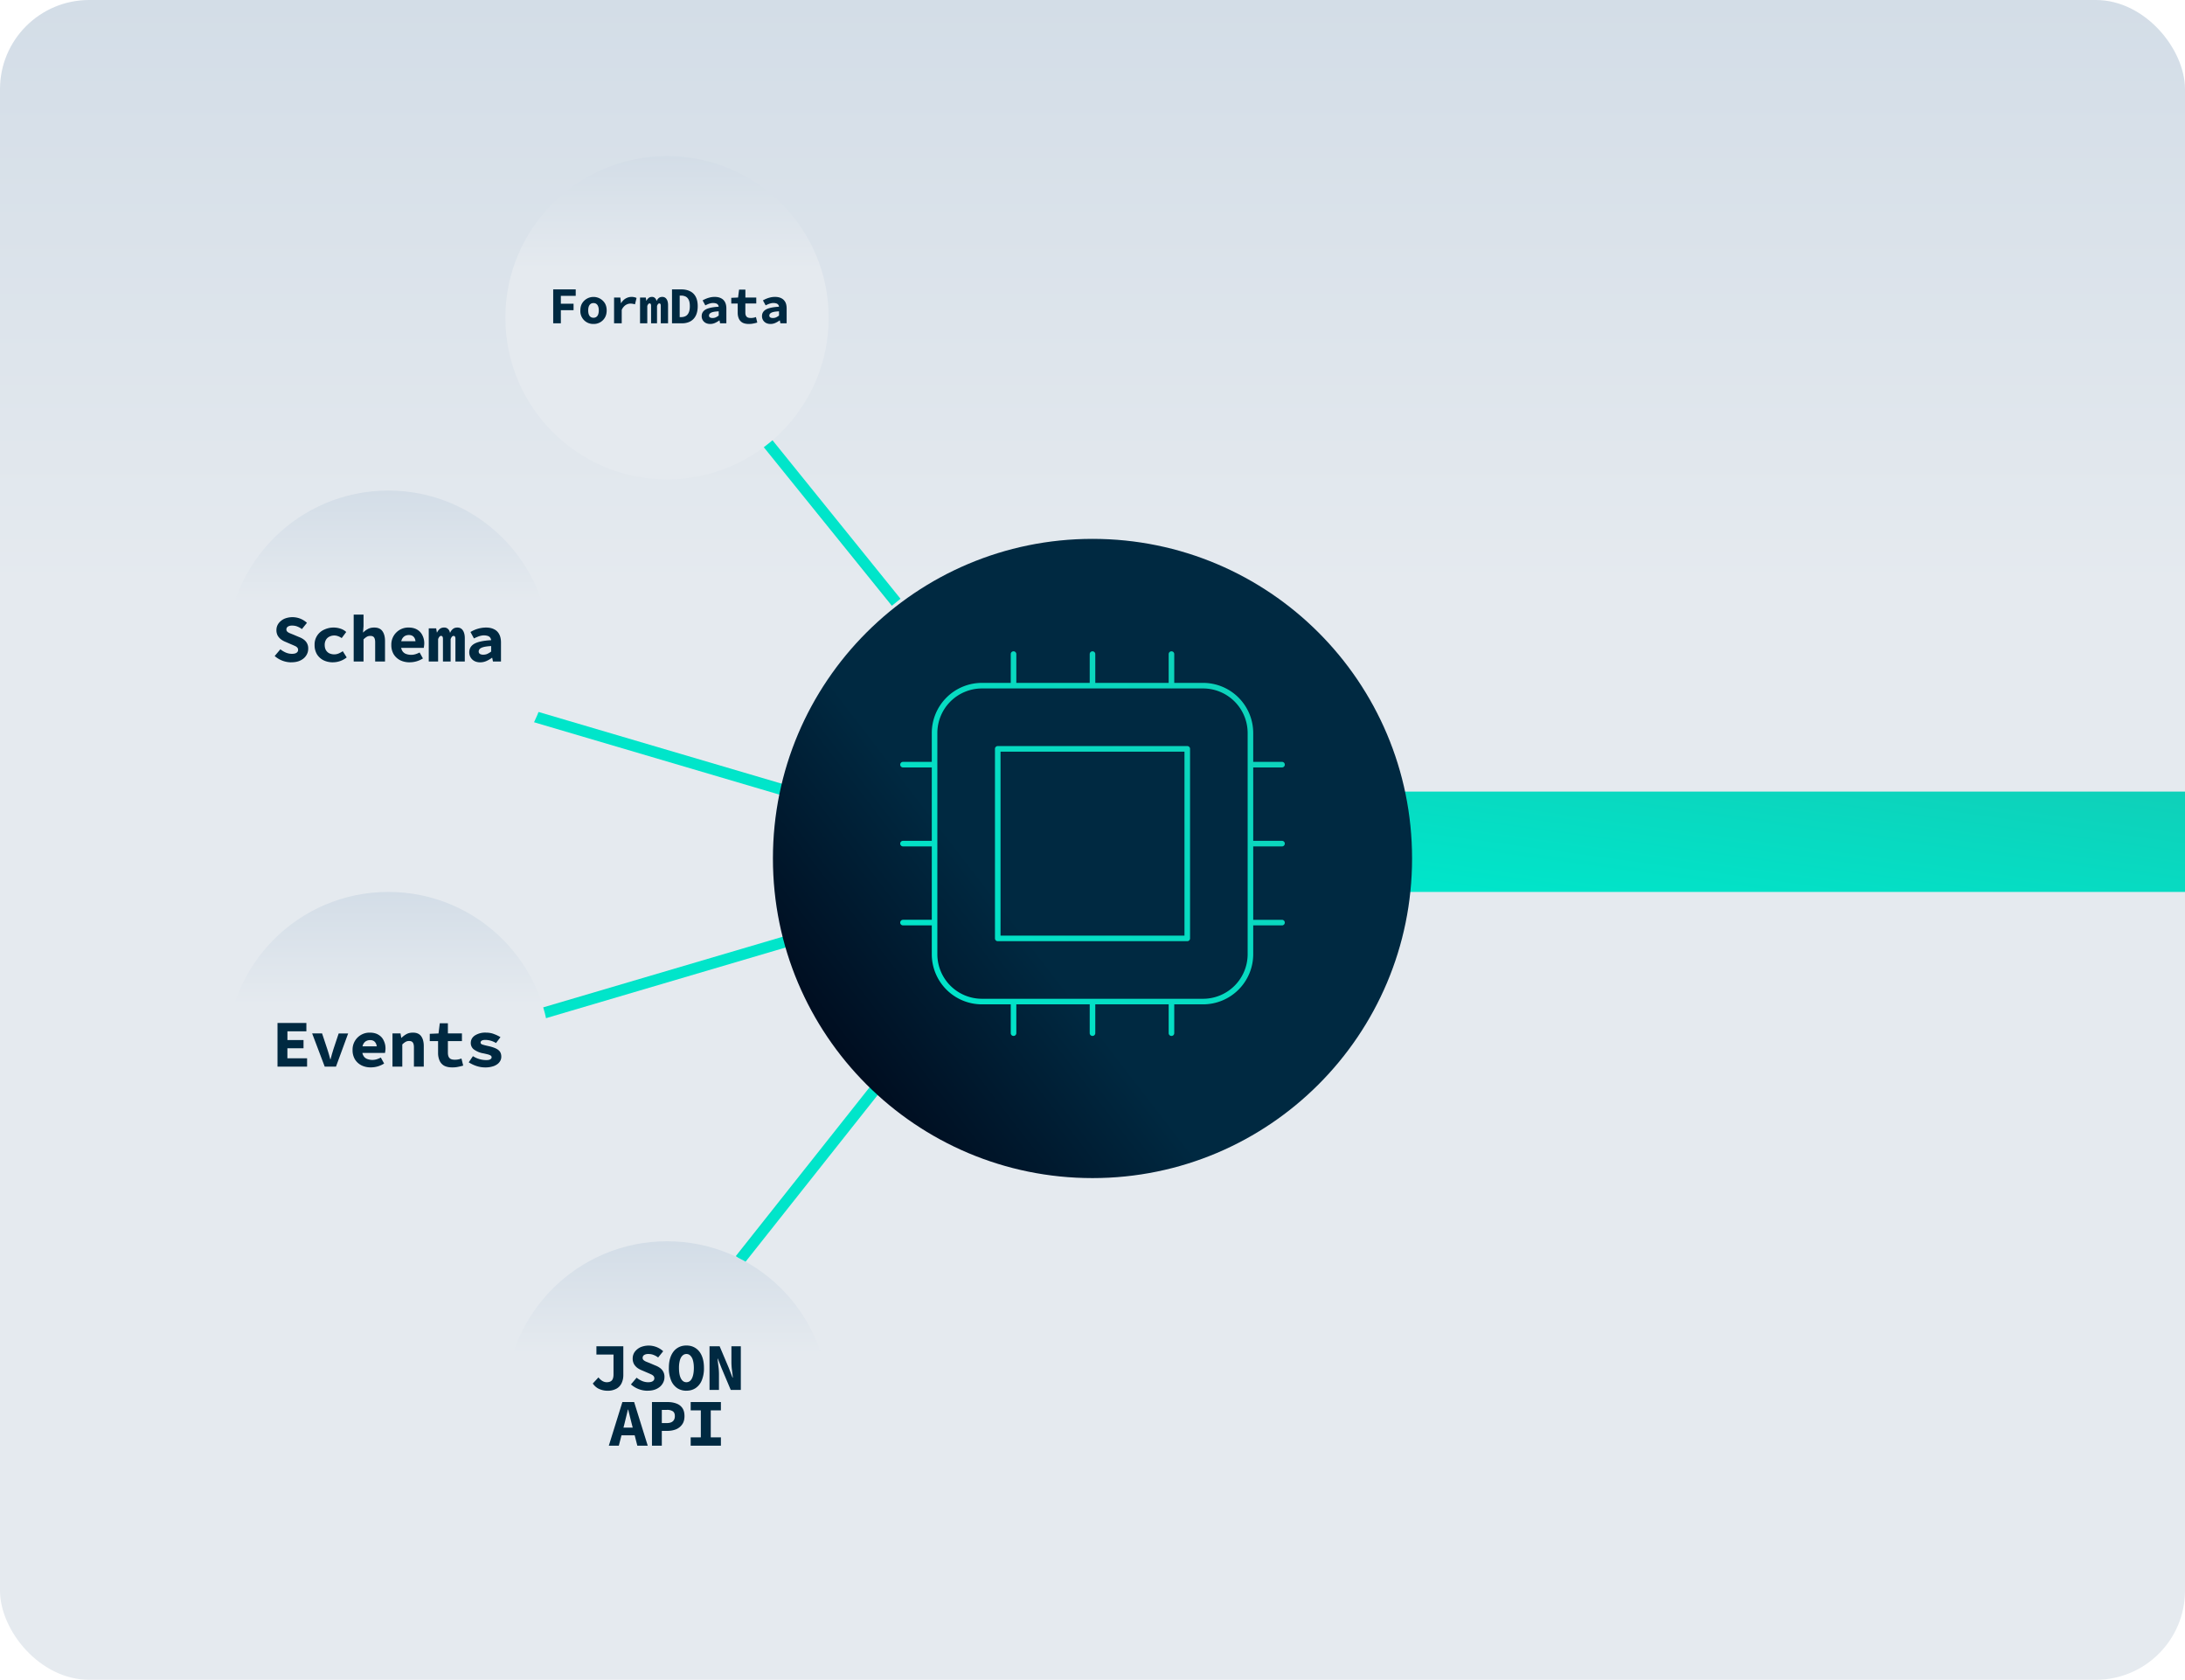 <svg width="588" height="452" viewBox="0 0 588 452" fill="none" xmlns="http://www.w3.org/2000/svg"><rect width="588" height="452" rx="24" fill="url(#paint0_linear_2419_5944)"/><path transform="rotate(-90 377 240)" fill="url(#paint1_linear_2419_5944)" d="M377 240h27v211h-27z"/><path stroke="url(#paint2_linear_2419_5944)" stroke-width="3" d="M199.17 110.06l42 52"/><path stroke="url(#paint3_linear_2419_5944)" stroke-width="3" d="M241.18 285.93l-42 53"/><path stroke="url(#paint4_linear_2419_5944)" stroke-width="3" d="M221.42 250.44l-78 23"/><path transform="scale(1 -1) rotate(-16.43 -590.03 -590.78)" stroke="url(#paint5_linear_2419_5944)" stroke-width="3" d="M0-1.5h81.32"/><g filter="url(#filter0_d_2419_5944)"><g filter="url(#filter1_d_2419_5944)"><circle cx="179.5" cy="77.5" r="43.5" fill="url(#paint6_linear_2419_5944)"/></g><path d="M148.87 83v-9.13h6.06v1.74h-4v2.11h3.42v1.74h-3.42V83h-2.06zm10.85.17a3.44 3.44 0 01-3.54-3.64c0-.77.16-1.42.5-1.96a3.6 3.6 0 016.08 0c.33.54.5 1.2.5 1.96s-.17 1.42-.5 1.97a3.43 3.43 0 01-3.04 1.67zm0-1.67c.31 0 .57-.08.78-.24.22-.15.37-.38.48-.68.1-.3.16-.65.16-1.05s-.05-.75-.16-1.05c-.1-.3-.26-.53-.48-.69-.2-.16-.47-.24-.78-.24-.32 0-.59.08-.8.24-.2.16-.37.39-.48.69-.1.3-.15.65-.15 1.05s.05.75.15 1.05c.11.3.27.53.48.68.21.16.48.24.8.24zm5.53 1.5v-6.94h1.69l.16 1.5h.05c.34-.56.76-.98 1.24-1.25.5-.28 1.02-.42 1.57-.42a3.17 3.17 0 011.34.28l-.42 1.72a4.42 4.42 0 00-1.23-.2c-.43 0-.85.13-1.27.38a3 3 0 00-1.07 1.32V83h-2.06zm6.99 0v-6.94h1.55l.14.85h.06c.13-.28.3-.52.54-.71.23-.2.55-.31.95-.31.3 0 .56.1.77.3.22.18.36.46.44.83.13-.32.31-.58.56-.8.25-.22.58-.33.98-.33.5 0 .88.2 1.15.6.27.4.4.95.4 1.64V83h-1.96v-4.73c0-.42-.13-.63-.38-.63a.47.47 0 00-.35.17c-.09.1-.18.27-.28.5V83h-1.6v-4.73a.9.9 0 00-.1-.48.32.32 0 00-.3-.15.43.43 0 00-.34.17c-.09.1-.18.27-.28.5V83h-1.95zm8.6 0v-9.13h2.52c.89 0 1.66.16 2.31.48.66.32 1.18.81 1.54 1.48.36.66.55 1.52.55 2.56 0 1.05-.19 1.91-.55 2.6a3.48 3.48 0 01-1.5 1.52c-.64.33-1.38.49-2.22.49h-2.65zm2.07-1.67h.34c.48 0 .9-.09 1.26-.28.35-.18.63-.5.82-.92.2-.43.31-1 .31-1.74 0-.72-.1-1.3-.3-1.7-.2-.42-.48-.72-.83-.89a2.79 2.79 0 00-1.26-.26h-.34v5.8zm8.2 1.84c-.47 0-.87-.1-1.22-.28a2.03 2.03 0 01-1.06-1.82c0-.78.35-1.37 1.05-1.78.7-.41 1.88-.66 3.53-.76-.03-.21-.1-.4-.21-.54a1 1 0 00-.5-.34 2.76 2.76 0 00-1.46-.04c-.21.05-.45.12-.69.22-.23.1-.48.2-.74.34l-.73-1.34a7.5 7.5 0 012.09-.82 5.4 5.4 0 011.16-.12c.65 0 1.21.11 1.68.35.47.22.83.57 1.08 1.03.25.46.38 1.04.38 1.75V83h-1.69l-.15-.78h-.06c-.34.26-.72.48-1.14.67a3.2 3.2 0 01-1.32.28zm.66-1.6c.3 0 .6-.06.87-.18.27-.13.52-.29.77-.48v-1.14c-.69.03-1.22.1-1.6.2-.37.1-.63.24-.78.4a.77.77 0 00-.23.54c0 .14.04.27.11.37.09.1.2.18.34.22.15.05.32.07.52.07zm9.75 1.6c-.74 0-1.32-.13-1.76-.38a2.3 2.3 0 01-.94-1.08c-.2-.46-.3-.99-.3-1.6v-2.44h-1.73v-1.53l1.83-.08.27-2.13h1.7v2.13h2.93v1.6h-2.94v2.44c0 .35.05.63.16.84.1.22.26.38.47.48.22.1.5.14.83.14a3.64 3.64 0 001.39-.25l.36 1.48c-.3.1-.65.18-1.02.25-.37.09-.78.13-1.25.13zm5.82 0c-.47 0-.87-.1-1.22-.28a2.03 2.03 0 01-1.06-1.82c0-.78.35-1.37 1.05-1.78.7-.41 1.88-.66 3.53-.76-.03-.21-.1-.4-.21-.54a1 1 0 00-.5-.34 2.76 2.76 0 00-1.46-.04c-.21.05-.45.12-.69.22-.23.1-.48.2-.74.34l-.73-1.34a7.5 7.5 0 012.09-.82 5.4 5.4 0 011.16-.12c.65 0 1.21.11 1.68.35.46.22.82.57 1.08 1.03.25.46.37 1.04.37 1.75V83h-1.68l-.15-.78h-.06c-.34.26-.72.48-1.14.67a3.2 3.2 0 01-1.32.28zm.66-1.6c.3 0 .6-.06.87-.18.27-.13.52-.29.77-.48v-1.14c-.69.03-1.22.1-1.6.2-.37.1-.63.24-.78.4a.77.77 0 00-.23.54c0 .14.04.27.11.37.09.1.2.18.34.22.15.05.32.07.52.07z" fill="#002941"/></g><g filter="url(#filter2_d_2419_5944)"><circle cx="179.5" cy="373.5" r="43.5" fill="url(#paint7_linear_2419_5944)"/></g><path d="M163.37 374.22a5.4 5.4 0 01-2.04-.44c-.7-.28-1.3-.79-1.81-1.5l1.53-1.65c.33.42.7.75 1.08.98.38.21.76.32 1.15.32.6 0 1.05-.16 1.35-.47.31-.31.47-.87.47-1.67v-5.31h-4.6v-2.22h7.24V370c0 .77-.14 1.47-.43 2.11a3.3 3.3 0 01-1.37 1.53 4.9 4.9 0 01-2.57.58zm10.88 0a6.76 6.76 0 01-4.46-1.7l1.53-1.81c.44.36.93.65 1.46.88.53.23 1.09.34 1.65.34.56 0 .98-.1 1.24-.29.28-.19.42-.44.42-.74 0-.27-.08-.49-.22-.64a1.71 1.71 0 00-.63-.44 22 22 0 00-.97-.43l-1.51-.65a5.52 5.52 0 01-1.23-.66c-.38-.29-.7-.64-.93-1.05a3.09 3.09 0 01-.34-1.49c0-.65.18-1.23.53-1.75.38-.52.88-.94 1.52-1.26a5.76 5.76 0 016.16 1.06l-1.36 1.68c-.4-.3-.81-.53-1.22-.68-.4-.17-.9-.26-1.48-.26-.43 0-.78.1-1.06.27a.89.89 0 00-.41.8c0 .22.08.42.25.57.17.16.4.3.68.42l1 .4 1.41.6c.53.2.98.44 1.35.72a2.85 2.85 0 011.18 2.47c0 .65-.19 1.25-.55 1.8-.34.55-.86 1-1.54 1.33-.68.34-1.5.5-2.47.5zm10.47 0c-.94 0-1.76-.24-2.47-.7a4.6 4.6 0 01-1.65-2.06 8.5 8.5 0 01-.6-3.38c0-1.31.2-2.4.6-3.3.4-.9.95-1.57 1.65-2.03.71-.47 1.53-.7 2.47-.7.94 0 1.76.23 2.47.7.7.46 1.26 1.13 1.65 2.03.4.9.6 1.99.6 3.3a8.5 8.5 0 01-.6 3.38 4.6 4.6 0 01-1.65 2.05c-.71.47-1.53.7-2.47.7zm0-2.29c.4 0 .76-.14 1.06-.43.3-.3.53-.73.69-1.3.16-.57.25-1.28.25-2.12 0-.82-.09-1.5-.25-2.05a2.74 2.74 0 00-.69-1.26c-.3-.3-.65-.44-1.06-.44-.4 0-.76.15-1.06.44-.3.28-.54.7-.7 1.26a7.66 7.66 0 00-.24 2.05c0 .84.08 1.55.24 2.12.16.57.4 1 .7 1.3.3.29.65.43 1.06.43zm6.22 2.07v-11.74h2.72l2.47 5.84 1 2.59h.08c-.06-.63-.14-1.32-.24-2.09-.1-.77-.14-1.5-.14-2.18v-4.16h2.53V374h-2.71l-2.47-5.85-1-2.56h-.08c.06.64.14 1.34.24 2.1.1.74.14 1.46.14 2.15V374h-2.54zm-27.1 15l3.65-11.74h3.16l3.66 11.74h-2.8l-1.52-5.94-.47-1.87-.47-1.91h-.07a1936.95 1936.95 0 01-.92 3.78l-1.53 5.94h-2.7zm2.4-2.79v-2.07h5.62v2.07h-5.62zm9.21 2.79v-11.74h4.16c.85 0 1.62.12 2.3.36.7.23 1.25.62 1.66 1.17.42.56.63 1.3.63 2.25 0 .92-.2 1.67-.63 2.25a3.79 3.79 0 01-1.67 1.32c-.7.27-1.46.41-2.29.41h-1.51V389h-2.65zm2.65-6.08h1.35c.73 0 1.27-.17 1.62-.49.36-.32.54-.79.54-1.39 0-.62-.19-1.05-.56-1.3a2.8 2.8 0 00-1.6-.37h-1.35v3.55zm7.77 6.08v-2.23h2.73v-7.27h-2.73v-2.24H194v2.24h-2.73v7.27H194V389h-8.13z" fill="#002941"/><g filter="url(#filter3_d_2419_5944)"><circle cx="104.5" cy="171.5" r="43.5" fill="url(#paint8_linear_2419_5944)"/></g><path d="M78.39 178.22a6.76 6.76 0 01-4.47-1.7l1.53-1.81c.45.36.93.65 1.46.88.54.23 1.1.34 1.66.34.56 0 .97-.1 1.24-.29.27-.19.41-.44.41-.74 0-.27-.07-.49-.21-.64a1.71 1.71 0 00-.63-.44 22 22 0 00-.98-.43l-1.5-.65a5.52 5.52 0 01-1.23-.66c-.39-.29-.7-.64-.94-1.05a3.09 3.09 0 01-.34-1.49c0-.65.18-1.23.54-1.75.37-.52.88-.94 1.51-1.26a5.76 5.76 0 016.16 1.06l-1.35 1.68c-.41-.3-.82-.53-1.23-.68-.4-.17-.9-.26-1.47-.26-.43 0-.79.1-1.06.27a.89.89 0 00-.42.8c0 .22.09.42.25.57.17.16.4.3.69.42l.99.4 1.42.6c.53.2.98.44 1.35.72a2.85 2.85 0 011.17 2.47c0 .65-.18 1.25-.54 1.8-.35.55-.86 1-1.55 1.33-.67.34-1.5.5-2.46.5zm11.24 0c-.94 0-1.78-.18-2.54-.54a4.42 4.42 0 01-1.78-1.6 4.78 4.78 0 01-.65-2.54 4.33 4.33 0 012.61-4.13 5.94 5.94 0 014.48-.21c.58.21 1.05.5 1.42.86l-1.22 1.64a4.05 4.05 0 00-1-.52 2.9 2.9 0 00-2.32.13c-.4.2-.71.5-.93.88a2.7 2.7 0 00-.32 1.35c0 .51.1.96.3 1.35.22.38.51.67.89.88a3.15 3.15 0 002.6.05c.38-.17.74-.36 1.07-.6l1.06 1.68a5.96 5.96 0 01-3.67 1.31zm5.55-.22v-12.62h2.65v3.1l-.14 1.7h.05a5.1 5.1 0 011.22-.91c.5-.28 1.08-.41 1.75-.41 1 0 1.74.32 2.2.97.46.65.7 1.53.7 2.66V178h-2.65v-5.17c0-.6-.1-1.03-.3-1.31-.2-.28-.53-.41-1.01-.41-.36 0-.68.08-.96.25-.26.15-.55.38-.86.68V178h-2.65zm15.08.22c-.92 0-1.76-.18-2.52-.54a4.42 4.42 0 01-1.78-1.6 4.78 4.78 0 01-.65-2.54 4.55 4.55 0 014.64-4.68c.93 0 1.7.19 2.33.57.62.37 1.09.88 1.4 1.53a4.73 4.73 0 01.43 2.88c-.02.22-.05.38-.07.49h-6.77v-1.78h4.99l-.42.5c0-.72-.15-1.26-.46-1.62-.3-.37-.75-.56-1.34-.56-.43 0-.8.1-1.13.29-.32.2-.58.49-.76.88-.18.4-.27.9-.27 1.5s.11 1.11.33 1.5c.21.4.53.68.93.87a3.99 3.99 0 002.63.13c.37-.11.76-.27 1.15-.47l.89 1.6a6.6 6.6 0 01-3.55 1.04zm5.12-.22v-8.93h2l.18 1.1h.07c.17-.36.4-.67.7-.92.3-.26.71-.4 1.23-.4.38 0 .71.13.99.38.28.24.46.6.56 1.08.17-.4.4-.75.72-1.02.32-.29.74-.43 1.26-.43.63 0 1.13.25 1.47.77.35.52.52 1.22.52 2.1V178h-2.52v-6.08c0-.54-.16-.81-.48-.81a.6.6 0 00-.45.21c-.12.13-.24.35-.36.65V178h-2.07v-6.08c0-.28-.04-.48-.13-.62a.42.42 0 00-.38-.2.55.55 0 00-.43.22c-.12.13-.24.35-.36.65V178h-2.52zm13.84.22c-.6 0-1.12-.12-1.57-.36a2.62 2.62 0 01-1.37-2.34c0-1 .45-1.76 1.35-2.29.92-.53 2.43-.85 4.54-.97a1.46 1.46 0 00-.27-.7c-.14-.2-.35-.34-.63-.44a3.55 3.55 0 00-1.87-.05c-.29.06-.59.16-.9.29-.3.12-.62.26-.96.43l-.93-1.73a8.2 8.2 0 014.18-1.2c.83 0 1.55.15 2.15.45.6.28 1.07.73 1.39 1.33.32.59.49 1.34.49 2.25V178h-2.16l-.2-1h-.07c-.45.33-.94.62-1.48.86s-1.1.36-1.7.36zm.84-2.06c.4 0 .77-.07 1.12-.23.35-.17.68-.37.99-.61v-1.48c-.88.05-1.56.14-2.05.27-.48.13-.82.3-1.01.5a1 1 0 00-.29.7c0 .19.05.34.15.48.1.13.25.22.43.28.19.06.41.1.66.1z" fill="#002941"/><g filter="url(#filter4_d_2419_5944)"><circle cx="104.5" cy="279.5" r="43.5" fill="url(#paint9_linear_2419_5944)"/></g><path d="M74.68 287v-11.74h7.77v2.24h-5.1v2.35h4.33v2.22h-4.34v2.7h5.3V287h-7.96zm12.7 0L84 278.07h2.67l1.4 4.21a44.34 44.34 0 01.81 2.76h.07l.38-1.4.41-1.36 1.4-4.2h2.55L90.42 287h-3.04zm12.45.22c-.93 0-1.77-.18-2.52-.54a4.42 4.42 0 01-1.78-1.6 4.78 4.78 0 01-.65-2.54 4.55 4.55 0 014.64-4.68c.92 0 1.7.19 2.32.57.63.37 1.1.88 1.4 1.53a4.73 4.73 0 01.44 2.88l-.07.49h-6.77v-1.78h4.98l-.4.5c0-.72-.17-1.26-.48-1.62-.3-.37-.74-.56-1.33-.56-.43 0-.8.1-1.13.29-.33.2-.58.49-.76.88-.18.4-.27.9-.27 1.5s.1 1.11.33 1.5c.21.4.52.68.93.87a3.99 3.99 0 002.63.13c.37-.11.75-.27 1.15-.47l.88 1.6a6.6 6.6 0 01-3.55 1.04zm5.79-.22v-8.93h2.16l.2 1.19h.07a6 6 0 011.31-.99c.5-.28 1.1-.41 1.76-.41 1.01 0 1.75.32 2.22.97.47.65.7 1.53.7 2.66V287h-2.65v-5.17c0-.6-.1-1.03-.3-1.31-.2-.28-.53-.41-1.01-.41-.36 0-.68.08-.95.25-.27.15-.56.38-.87.68V287h-2.64zm16.12.22c-.95 0-1.7-.17-2.27-.49-.55-.34-.95-.8-1.2-1.39a5.17 5.17 0 01-.38-2.05v-3.15h-2.24v-1.96l2.36-.1.34-2.74h2.18v2.73h3.78v2.07h-3.78v3.13c0 .45.07.8.2 1.08s.33.48.61.62c.28.12.63.18 1.06.18a4.69 4.69 0 001.78-.33l.47 1.91c-.4.12-.83.23-1.31.32-.47.11-1 .17-1.6.17zm8.77 0c-.79 0-1.57-.14-2.35-.4a9.27 9.27 0 01-2.02-.97l1.13-1.66a6.7 6.7 0 003.6 1.06c.5 0 .86-.07 1.08-.21.23-.16.35-.34.35-.54a.48.48 0 00-.11-.33.73.73 0 00-.34-.25 2.98 2.98 0 00-.67-.23c-.28-.07-.64-.16-1.08-.25a6.01 6.01 0 01-2.61-1.08 2.17 2.17 0 01-.8-1.71c0-.84.37-1.52 1.1-2.02a5.14 5.14 0 013.01-.77c.8 0 1.53.13 2.18.4.66.24 1.22.52 1.7.82l-1.2 1.58a5.59 5.59 0 00-2.91-.84c-.28 0-.5.03-.69.09a.76.76 0 00-.41.25c-.1.1-.14.23-.14.36 0 .24.15.42.46.54.32.1.85.25 1.6.41.92.2 1.63.44 2.15.7.51.27.87.58 1.06.92.2.34.3.75.3 1.25 0 .54-.16 1.02-.5 1.45-.32.44-.81.78-1.47 1.05a6.7 6.7 0 01-2.42.38z" fill="#002941"/><g filter="url(#filter5_d_2419_5944)"><circle cx="294" cy="227" r="86" transform="rotate(-90 294 227)" fill="url(#paint10_linear_2419_5944)"/></g><path d="M243 248.25h8.5m21.25 21.25v8.5m0-102v8.5m21.25 85v8.5m0-102v8.5m21.25 85v8.5m0-102v8.5m21.25 63.75h8.5M243 227h8.5m85 0h8.5m-102-21.25h8.5m85 0h8.5m-8.5 51v-59.5a12.75 12.75 0 00-12.75-12.75h-59.5a12.75 12.75 0 00-12.75 12.75v59.5a12.75 12.75 0 0012.75 12.75h59.5a12.75 12.75 0 0012.75-12.75zm-68-4.25v-51h51v51h-51z" stroke="url(#paint11_linear_2419_5944)" stroke-width="1.5" stroke-linecap="round" stroke-linejoin="round"/><defs><linearGradient id="paint0_linear_2419_5944" x1="294" y1="452" x2="294" y2="0" gradientUnits="userSpaceOnUse"><stop offset=".65" stop-color="#E5EAEF"/><stop offset="1" stop-color="#D3DDE7"/></linearGradient><linearGradient id="paint1_linear_2419_5944" x1="377" y1="240" x2="431.84" y2="247.5" gradientUnits="userSpaceOnUse"><stop offset=".05" stop-color="#00E5CA"/><stop offset="1" stop-color="#0FD0B9"/><stop offset="1" stop-color="#0EDAC2"/></linearGradient><linearGradient id="paint2_linear_2419_5944" x1="198" y1="111" x2="196.51" y2="112.24" gradientUnits="userSpaceOnUse"><stop offset=".05" stop-color="#00E5CA"/><stop offset="1" stop-color="#0FD0B9"/><stop offset="1" stop-color="#0EDAC2"/></linearGradient><linearGradient id="paint3_linear_2419_5944" x1="240" y1="285" x2="238.47" y2="283.82" gradientUnits="userSpaceOnUse"><stop offset=".05" stop-color="#00E5CA"/><stop offset="1" stop-color="#0FD0B9"/><stop offset="1" stop-color="#0EDAC2"/></linearGradient><linearGradient id="paint4_linear_2419_5944" x1="221" y1="249" x2="220.43" y2="247.15" gradientUnits="userSpaceOnUse"><stop offset=".05" stop-color="#00E5CA"/><stop offset="1" stop-color="#0FD0B9"/><stop offset="1" stop-color="#0EDAC2"/></linearGradient><linearGradient id="paint5_linear_2419_5944" x1="0" y1="0" x2=".02" y2="1.94" gradientUnits="userSpaceOnUse"><stop offset=".05" stop-color="#00E5CA"/><stop offset="1" stop-color="#0FD0B9"/><stop offset="1" stop-color="#0EDAC2"/></linearGradient><linearGradient id="paint6_linear_2419_5944" x1="179.5" y1="121" x2="179.5" y2="34" gradientUnits="userSpaceOnUse"><stop offset=".65" stop-color="#E5EAEF"/><stop offset="1" stop-color="#D3DDE7"/></linearGradient><linearGradient id="paint7_linear_2419_5944" x1="179.5" y1="417" x2="179.5" y2="330" gradientUnits="userSpaceOnUse"><stop offset=".65" stop-color="#E5EAEF"/><stop offset="1" stop-color="#D3DDE7"/></linearGradient><linearGradient id="paint8_linear_2419_5944" x1="104.5" y1="215" x2="104.5" y2="128" gradientUnits="userSpaceOnUse"><stop offset=".65" stop-color="#E5EAEF"/><stop offset="1" stop-color="#D3DDE7"/></linearGradient><linearGradient id="paint9_linear_2419_5944" x1="104.5" y1="323" x2="104.5" y2="236" gradientUnits="userSpaceOnUse"><stop offset=".65" stop-color="#E5EAEF"/><stop offset="1" stop-color="#D3DDE7"/></linearGradient><linearGradient id="paint10_linear_2419_5944" x1="237.74" y1="152.25" x2="351.06" y2="299.34" gradientUnits="userSpaceOnUse"><stop stop-color="#000A1C"/><stop offset=".36" stop-color="#002941"/></linearGradient><linearGradient id="paint11_linear_2419_5944" x1="243" y1="278" x2="348.28" y2="179.51" gradientUnits="userSpaceOnUse"><stop offset=".05" stop-color="#00E5CA"/><stop offset="1" stop-color="#0FD0B9"/><stop offset="1" stop-color="#0EDAC2"/></linearGradient><filter id="filter0_d_2419_5944" x="120" y="22" width="119" height="119" filterUnits="userSpaceOnUse" color-interpolation-filters="sRGB"><feFlood flood-opacity="0" result="BackgroundImageFix"/><feColorMatrix in="SourceAlpha" values="0 0 0 0 0 0 0 0 0 0 0 0 0 0 0 0 0 0 127 0" result="hardAlpha"/><feOffset dy="4"/><feGaussianBlur stdDeviation="8"/><feComposite in2="hardAlpha" operator="out"/><feColorMatrix values="0 0 0 0 0 0 0 0 0 0 0 0 0 0 0 0 0 0 0.05 0"/><feBlend in2="BackgroundImageFix" result="effect1_dropShadow_2419_5944"/><feBlend in="SourceGraphic" in2="effect1_dropShadow_2419_5944" result="shape"/></filter><filter id="filter1_d_2419_5944" x="120" y="22" width="119" height="119" filterUnits="userSpaceOnUse" color-interpolation-filters="sRGB"><feFlood flood-opacity="0" result="BackgroundImageFix"/><feColorMatrix in="SourceAlpha" values="0 0 0 0 0 0 0 0 0 0 0 0 0 0 0 0 0 0 127 0" result="hardAlpha"/><feMorphology radius="4" operator="dilate" in="SourceAlpha" result="effect1_dropShadow_2419_5944"/><feOffset dy="4"/><feGaussianBlur stdDeviation="6"/><feComposite in2="hardAlpha" operator="out"/><feColorMatrix values="0 0 0 0 0 0 0 0 0 0 0 0 0 0 0 0 0 0 0.05 0"/><feBlend in2="BackgroundImageFix" result="effect1_dropShadow_2419_5944"/><feBlend in="SourceGraphic" in2="effect1_dropShadow_2419_5944" result="shape"/></filter><filter id="filter2_d_2419_5944" x="120" y="318" width="119" height="119" filterUnits="userSpaceOnUse" color-interpolation-filters="sRGB"><feFlood flood-opacity="0" result="BackgroundImageFix"/><feColorMatrix in="SourceAlpha" values="0 0 0 0 0 0 0 0 0 0 0 0 0 0 0 0 0 0 127 0" result="hardAlpha"/><feMorphology radius="4" operator="dilate" in="SourceAlpha" result="effect1_dropShadow_2419_5944"/><feOffset dy="4"/><feGaussianBlur stdDeviation="6"/><feComposite in2="hardAlpha" operator="out"/><feColorMatrix values="0 0 0 0 0 0 0 0 0 0 0 0 0 0 0 0 0 0 0.05 0"/><feBlend in2="BackgroundImageFix" result="effect1_dropShadow_2419_5944"/><feBlend in="SourceGraphic" in2="effect1_dropShadow_2419_5944" result="shape"/></filter><filter id="filter3_d_2419_5944" x="41" y="112" width="127" height="127" filterUnits="userSpaceOnUse" color-interpolation-filters="sRGB"><feFlood flood-opacity="0" result="BackgroundImageFix"/><feColorMatrix in="SourceAlpha" values="0 0 0 0 0 0 0 0 0 0 0 0 0 0 0 0 0 0 127 0" result="hardAlpha"/><feMorphology radius="4" operator="dilate" in="SourceAlpha" result="effect1_dropShadow_2419_5944"/><feOffset dy="4"/><feGaussianBlur stdDeviation="8"/><feComposite in2="hardAlpha" operator="out"/><feColorMatrix values="0 0 0 0 0 0 0 0 0 0 0 0 0 0 0 0 0 0 0.05 0"/><feBlend in2="BackgroundImageFix" result="effect1_dropShadow_2419_5944"/><feBlend in="SourceGraphic" in2="effect1_dropShadow_2419_5944" result="shape"/></filter><filter id="filter4_d_2419_5944" x="41" y="220" width="127" height="127" filterUnits="userSpaceOnUse" color-interpolation-filters="sRGB"><feFlood flood-opacity="0" result="BackgroundImageFix"/><feColorMatrix in="SourceAlpha" values="0 0 0 0 0 0 0 0 0 0 0 0 0 0 0 0 0 0 127 0" result="hardAlpha"/><feMorphology radius="4" operator="dilate" in="SourceAlpha" result="effect1_dropShadow_2419_5944"/><feOffset dy="4"/><feGaussianBlur stdDeviation="8"/><feComposite in2="hardAlpha" operator="out"/><feColorMatrix values="0 0 0 0 0 0 0 0 0 0 0 0 0 0 0 0 0 0 0.05 0"/><feBlend in2="BackgroundImageFix" result="effect1_dropShadow_2419_5944"/><feBlend in="SourceGraphic" in2="effect1_dropShadow_2419_5944" result="shape"/></filter><filter id="filter5_d_2419_5944" x="190" y="127" width="208" height="208" filterUnits="userSpaceOnUse" color-interpolation-filters="sRGB"><feFlood flood-opacity="0" result="BackgroundImageFix"/><feColorMatrix in="SourceAlpha" values="0 0 0 0 0 0 0 0 0 0 0 0 0 0 0 0 0 0 127 0" result="hardAlpha"/><feMorphology radius="2" operator="dilate" in="SourceAlpha" result="effect1_dropShadow_2419_5944"/><feOffset dy="4"/><feGaussianBlur stdDeviation="8"/><feComposite in2="hardAlpha" operator="out"/><feColorMatrix values="0 0 0 0 0 0 0 0 0 0 0 0 0 0 0 0 0 0 0.05 0"/><feBlend in2="BackgroundImageFix" result="effect1_dropShadow_2419_5944"/><feBlend in="SourceGraphic" in2="effect1_dropShadow_2419_5944" result="shape"/></filter></defs></svg>